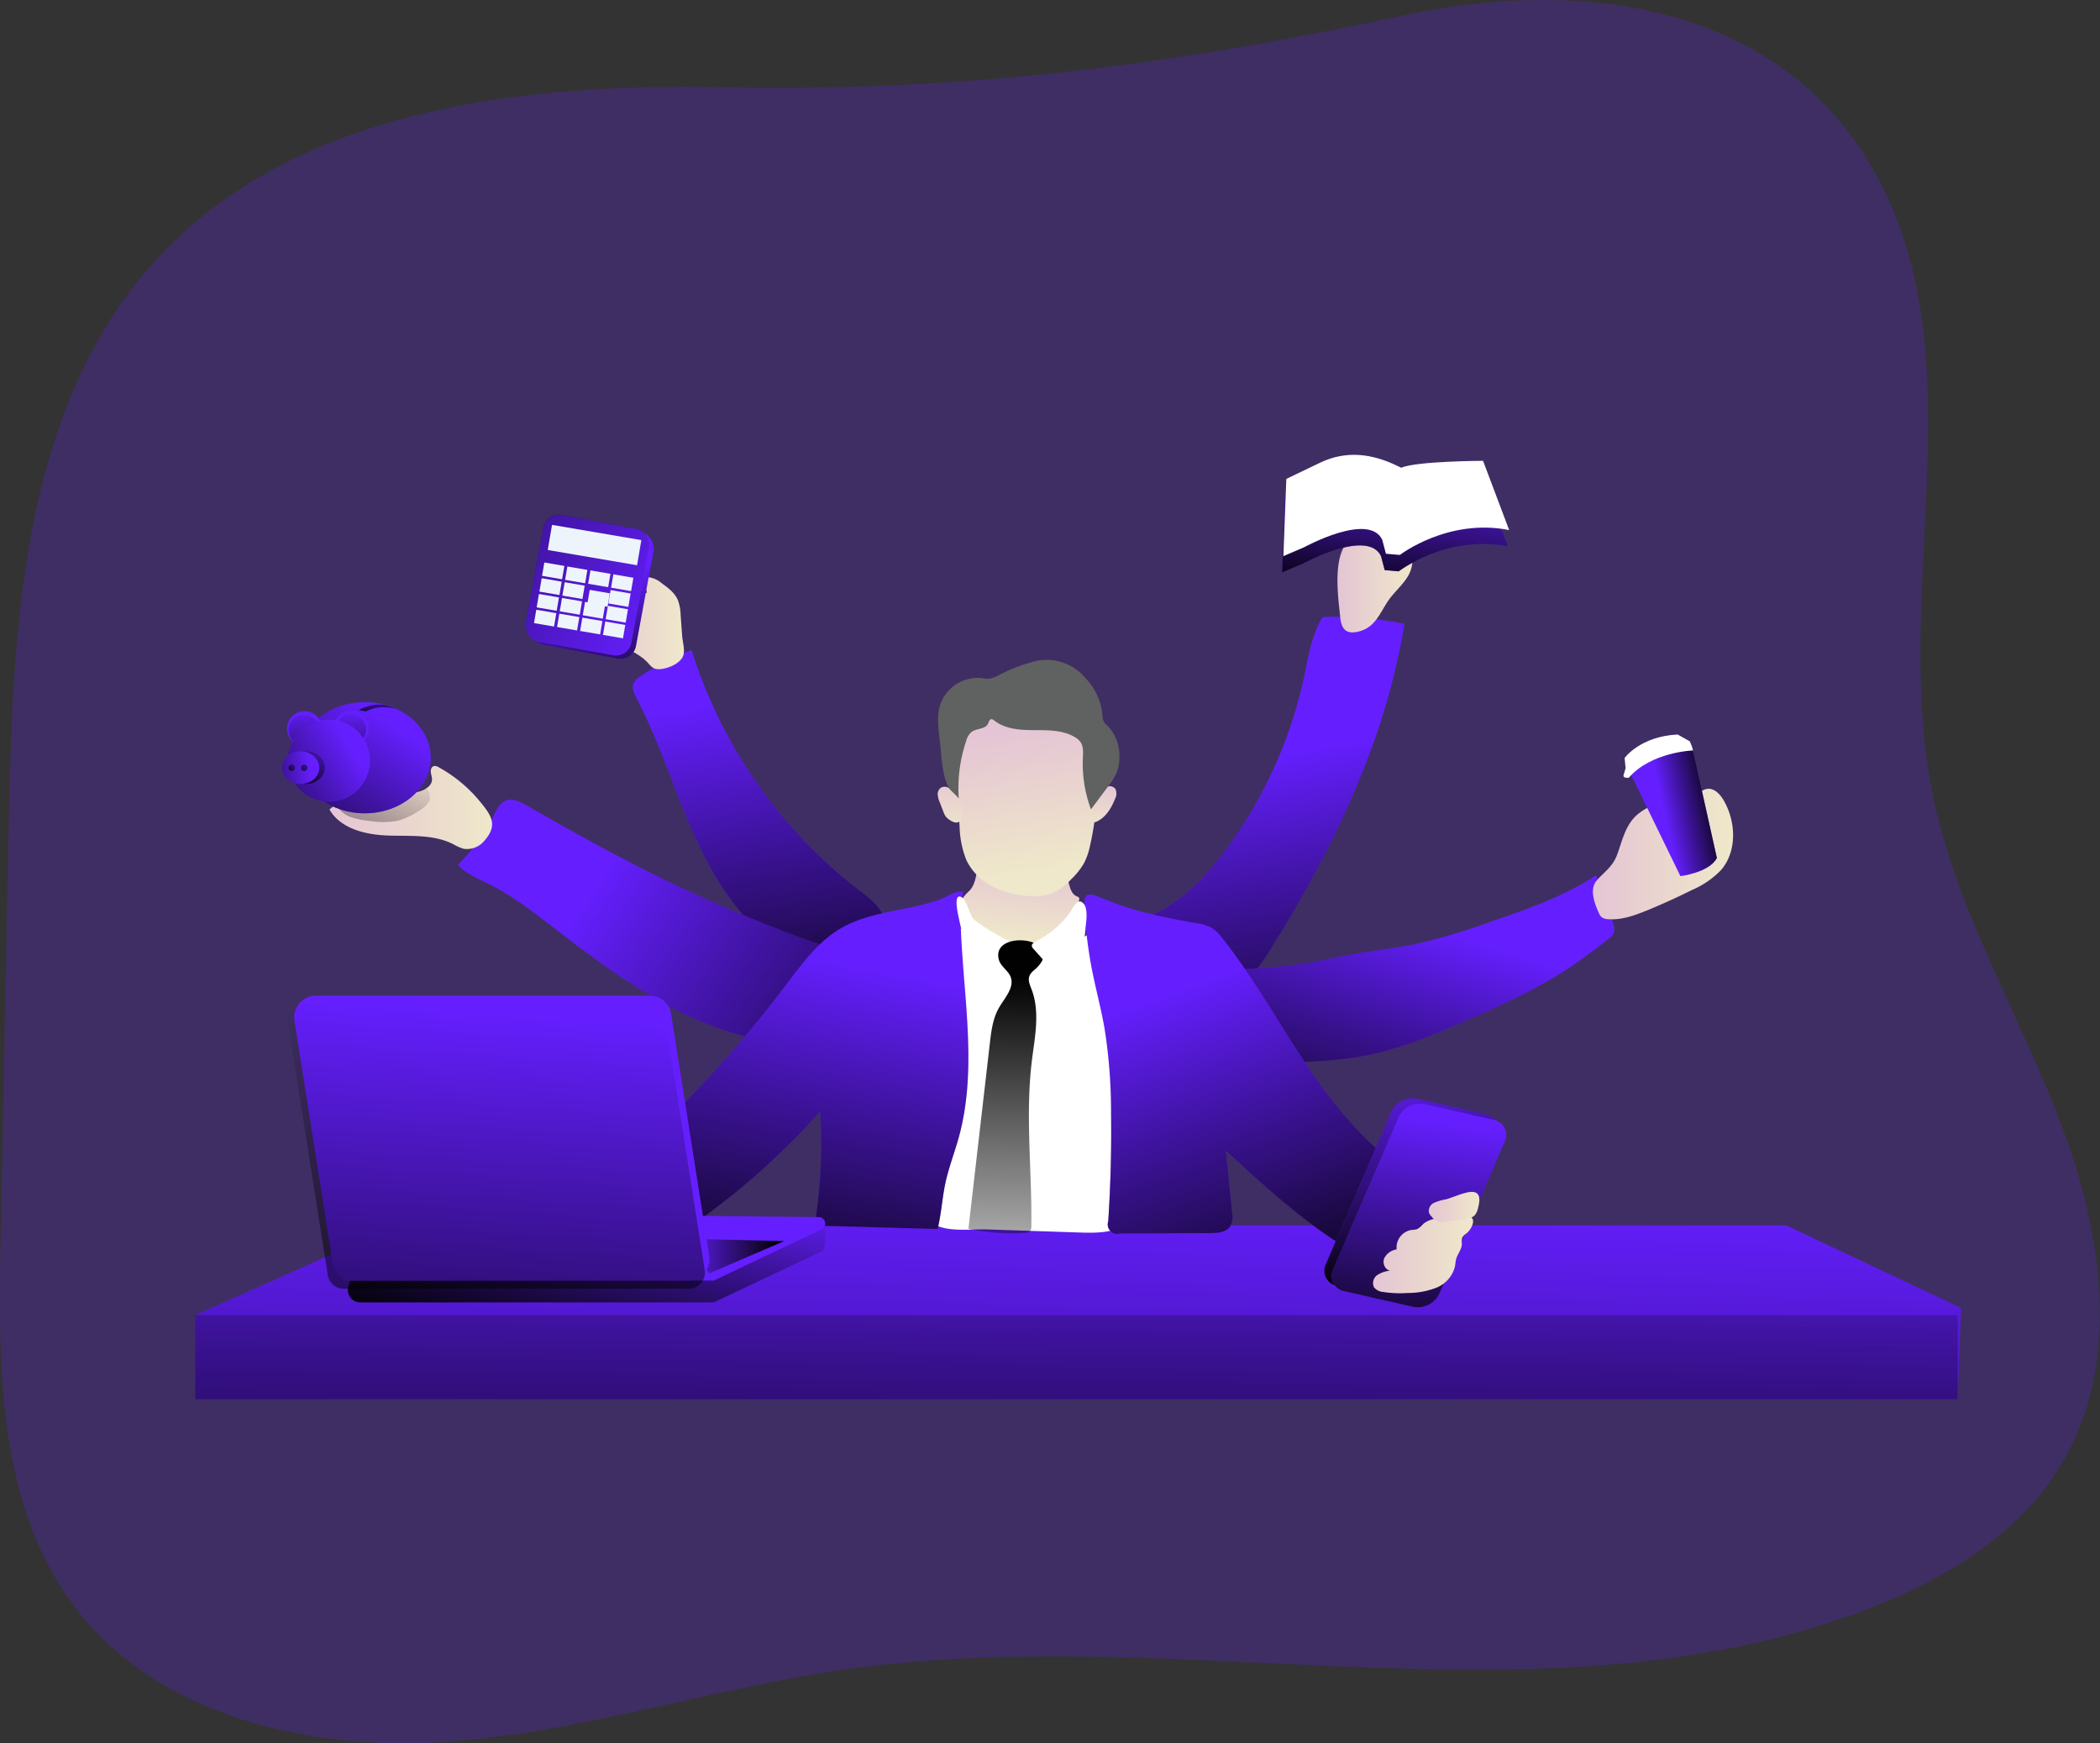 <svg data-name="Layer 1" id="Layer_1" viewBox="0 0 518.92 430.78" xmlns="http://www.w3.org/2000/svg"
     xmlns:xlink="http://www.w3.org/1999/xlink">
  <rect x="0" y="0" width="518.92" height="430.78" fill="#333333" stroke="none"/>
  <defs>
    <linearGradient gradientUnits="userSpaceOnUse" id="linear-gradient" x1="267.13" x2="263.53" y1="291.75" y2="450.19">
      <stop offset="0" stop-color="#010101" stop-opacity="0"/>
      <stop offset="0.95" stop-color="#010101"/>
    </linearGradient>
    <linearGradient id="linear-gradient-2" x1="266.32" x2="265.42" xlink:href="#linear-gradient" y1="292.84"
                    y2="406.27"/>
    <linearGradient id="linear-gradient-3" x1="323.11" x2="339.32" xlink:href="#linear-gradient" y1="210.77"
                    y2="303.8"/>
    <linearGradient id="linear-gradient-4" x1="195.36" x2="209.77" xlink:href="#linear-gradient" y1="196.65"
                    y2="293.42"/>
    <linearGradient id="linear-gradient-5" x1="159.41" x2="262.04" xlink:href="#linear-gradient" y1="240.62"
                    y2="309.49"/>
    <linearGradient id="linear-gradient-6" x1="363.27" x2="342.26" xlink:href="#linear-gradient" y1="252.54"
                    y2="322.16"/>
    <linearGradient gradientUnits="userSpaceOnUse" id="linear-gradient-7" x1="342.37" x2="360.88" y1="168.55"
                    y2="168.55">
      <stop offset="0" stop-color="#e4c5d5"/>
      <stop offset="0.42" stop-color="#e9d3cf"/>
      <stop offset="1" stop-color="#efe8ca"/>
    </linearGradient>
    <linearGradient id="linear-gradient-8" x1="265.12" x2="263.09" xlink:href="#linear-gradient-7" y1="236.67"
                    y2="256.7"/>
    <linearGradient id="linear-gradient-9" x1="263.25" x2="269.1" xlink:href="#linear-gradient-7" y1="204.46"
                    y2="239.35"/>
    <linearGradient id="linear-gradient-10" x1="285.27" x2="283.92" xlink:href="#linear-gradient-7" y1="217.66"
                    y2="229.81"/>
    <linearGradient id="linear-gradient-11" x1="245.05" x2="248.43" xlink:href="#linear-gradient-7" y1="215.08"
                    y2="230.91"/>
    <linearGradient id="linear-gradient-12" x1="219.43" x2="202.02" xlink:href="#linear-gradient" y1="261.51"
                    y2="356.93"/>
    <linearGradient id="linear-gradient-13" x1="304.51" x2="336.31" xlink:href="#linear-gradient" y1="267.69"
                    y2="357.71"/>
    <linearGradient id="linear-gradient-14" x1="259.29" x2="261.1" xlink:href="#linear-gradient" y1="362.13"
                    y2="260.7"/>
    <linearGradient id="linear-gradient-15" x1="356.19" x2="363.85" xlink:href="#linear-gradient" y1="287.72"
                    y2="343.99"/>
    <linearGradient id="linear-gradient-16" x1="365.52" x2="356.29" xlink:href="#linear-gradient" y1="300.79"
                    y2="365.83"/>
    <linearGradient id="linear-gradient-17" x1="351.12" x2="375.89" xlink:href="#linear-gradient-7" y1="334.22"
                    y2="334.22"/>
    <linearGradient id="linear-gradient-18" x1="364.92" x2="377.45" xlink:href="#linear-gradient-7" y1="322.5"
                    y2="322.5"/>
    <linearGradient id="linear-gradient-19" x1="93.29" x2="133.48" xlink:href="#linear-gradient-7" y1="223.81"
                    y2="223.81"/>
    <linearGradient id="linear-gradient-20" x1="109.76" x2="92.43" xlink:href="#linear-gradient" y1="213.08"
                    y2="265.07"/>
    <linearGradient id="linear-gradient-21" x1="405.5" x2="440.14" xlink:href="#linear-gradient-7" y1="235.34"
                    y2="235.34"/>
    <linearGradient id="linear-gradient-22" x1="423.19" x2="437.37" xlink:href="#linear-gradient" y1="225.94"
                    y2="222.79"/>
    <linearGradient id="linear-gradient-23" x1="96.4" x2="65.49" xlink:href="#linear-gradient" y1="178.29" y2="222.41"/>
    <linearGradient id="linear-gradient-24" x1="75.22" x2="74.62" xlink:href="#linear-gradient" y1="174.65"
                    y2="199.18"/>
    <linearGradient id="linear-gradient-25" x1="86.84" x2="86.24" xlink:href="#linear-gradient" y1="174.93"
                    y2="199.46"/>
    <linearGradient id="linear-gradient-26" x1="86.75" x2="53.74" xlink:href="#linear-gradient" y1="184.45" y2="205.6"/>
    <linearGradient id="linear-gradient-27" x1="78.99" x2="71.45" xlink:href="#linear-gradient" y1="182.97"
                    y2="198.05"/>
    <linearGradient id="linear-gradient-28" x1="76.74" x2="57.99" xlink:href="#linear-gradient" y1="189.32"
                    y2="192.17"/>
    <linearGradient id="linear-gradient-29" x1="156.94" x2="180.88" xlink:href="#linear-gradient-7" y1="178.26"
                    y2="178.26"/>
    <linearGradient gradientTransform="translate(-28.22 31.59) rotate(-10.48)" id="linear-gradient-30" x1="157.49"
                    x2="165.48" xlink:href="#linear-gradient" y1="166.58" y2="204.95"/>
    <linearGradient gradientTransform="translate(-28.08 31.36) rotate(-10.48)" id="linear-gradient-31" x1="175"
                    x2="77.18" xlink:href="#linear-gradient" y1="180.33" y2="117.61"/>
    <linearGradient id="linear-gradient-32" x1="359.09" x2="354.14" xlink:href="#linear-gradient" y1="136.39"
                    y2="175.1"/>
    <linearGradient id="linear-gradient-33" x1="74.13" x2="69.97" xlink:href="#linear-gradient" y1="185.12" y2="194.4"/>
    <linearGradient id="linear-gradient-34" x1="77.23" x2="73.06" xlink:href="#linear-gradient" y1="185.12" y2="194.4"/>
    <linearGradient id="linear-gradient-35" x1="105.08" x2="105.36" xlink:href="#linear-gradient" y1="195.88"
                    y2="201.65"/>
    <linearGradient id="linear-gradient-36" x1="163.03" x2="149.99" xlink:href="#linear-gradient" y1="312.09"
                    y2="364.23"/>
    <linearGradient id="linear-gradient-37" x1="168.26" x2="193.77" xlink:href="#linear-gradient" y1="310.36"
                    y2="310.36"/>
    <linearGradient id="linear-gradient-38" x1="136.79" x2="127.24" xlink:href="#linear-gradient" y1="273.98"
                    y2="415.98"/>
  </defs>
  <title>Manager</title>
  <polygon fill="#651fff"
           points="98.04 302.78 441.34 302.78 484.55 323.19 483.74 345.75 48.23 345.75 48.23 324.99 98.04 302.78"/>
  <polygon fill="url(#linear-gradient)"
           points="98.04 302.78 441.34 302.78 484.55 323.19 483.74 345.75 48.23 345.75 48.23 324.99 98.04 302.78"/>
  <rect fill="url(#linear-gradient-2)" height="20.77" width="435.51" x="48.23" y="324.99"/>
  <path
    d="M190.12,45.84c-50.19-1-105.71,5.56-139.61,42.58-32.77,35.77-35.48,89-36.42,137.45Q13.07,279,12,332.05c-.6,30.83-.42,64.21,18.05,88.9,20.19,27,57.26,35.9,90.9,33.8s66.07-13.13,99.44-17.91c84.49-12.1,174.56,15.75,254.05-15.35,18.5-7.24,36.48-18.21,46.74-35.23,15.1-25,10.27-57.36-.16-84.67s-26-52.94-31.68-81.62c-9.69-48.64,9.67-102.16-11.15-147.17-21.68-46.87-73.29-54.5-118.4-44.91C301.05,40.4,250.87,47,190.12,45.84Z"
    fill="#651fff" opacity="0.24" style="isolation:isolate" transform="translate(-11.88 -24.27)"/>
  <path
    d="M314,235.32a111.54,111.54,0,0,0,20.18-44.07c1.06-5,1.83-10.19,4.53-14.51a83.52,83.52,0,0,1,20.2,1.69c-4.69,29.18-17.95,56.33-33.67,81.36-2.49,4-5.74,8.3-10.41,8.55a14.89,14.89,0,0,1-5.33-1c-4.51-1.46-9.06-2.94-13.07-5.45-2-1.24-7.55-4.91-6.94-7.75.55-2.6,6.23-3.39,8.25-4.34C304.3,246.63,309.58,241.07,314,235.32Z"
    fill="#651fff" transform="translate(-11.88 -24.27)"/>
  <path
    d="M314,235.32a111.54,111.54,0,0,0,20.18-44.07c1.06-5,1.83-10.19,4.53-14.51a83.52,83.52,0,0,1,20.2,1.69c-4.69,29.18-17.95,56.33-33.67,81.36-2.49,4-5.74,8.3-10.41,8.55a14.89,14.89,0,0,1-5.33-1c-4.51-1.46-9.06-2.94-13.07-5.45-2-1.24-7.55-4.91-6.94-7.75.55-2.6,6.23-3.39,8.25-4.34C304.3,246.63,309.58,241.07,314,235.32Z"
    fill="url(#linear-gradient-3)" transform="translate(-11.88 -24.27)"/>
  <path
    d="M186.46,236.86c-6.76-12.92-10.57-27.21-17.31-40.14-.57-1.09-1.18-2.35-.75-3.51a4.2,4.2,0,0,1,1.74-1.83,56,56,0,0,1,12.63-6.47,120.49,120.49,0,0,0,42.26,60c2.7,2,5.83,4.74,5.19,8.06a8,8,0,0,1-2.05,3.56c-2.56,2.92-7,7.91-11.17,7.88-4,0-9.15-3.46-12.3-5.65C196.83,253.24,190.86,245.28,186.46,236.86Z"
    fill="#651fff" transform="translate(-11.88 -24.27)"/>
  <path
    d="M186.46,236.86c-6.76-12.92-10.57-27.21-17.31-40.14-.57-1.09-1.18-2.35-.75-3.51a4.2,4.2,0,0,1,1.74-1.83,56,56,0,0,1,12.63-6.47,120.49,120.49,0,0,0,42.26,60c2.7,2,5.83,4.74,5.19,8.06a8,8,0,0,1-2.05,3.56c-2.56,2.92-7,7.91-11.17,7.88-4,0-9.15-3.46-12.3-5.65C196.83,253.24,190.86,245.28,186.46,236.86Z"
    fill="url(#linear-gradient-4)" transform="translate(-11.88 -24.27)"/>
  <path
    d="M191.1,248.5c-16.91-7.2-33.11-16-49-25.16-1.66-1-3.64-1.94-5.39-1.16-1.38.61-2.08,2.11-2.75,3.46A45.84,45.84,0,0,1,125,238c2.19,2.29,5.24,3.48,8.06,4.9,5.4,2.72,10.23,6.44,15,10.12,16.14,12.42,33.22,25.16,53.32,28.41a17.19,17.19,0,0,0,7.85-.1c3.13-.95,5.59-3.34,7.84-5.71a35.27,35.27,0,0,0,5-6.23c3.9-6.61-2.24-10-7.53-11.75C206.67,255,198.81,251.79,191.1,248.5Z"
    fill="#651fff" transform="translate(-11.88 -24.27)"/>
  <path
    d="M191.1,248.5c-16.91-7.2-33.11-16-49-25.16-1.66-1-3.64-1.94-5.39-1.16-1.38.61-2.08,2.11-2.75,3.46A45.84,45.84,0,0,1,125,238c2.19,2.29,5.24,3.48,8.06,4.9,5.4,2.72,10.23,6.44,15,10.12,16.14,12.42,33.22,25.16,53.32,28.41a17.19,17.19,0,0,0,7.85-.1c3.13-.95,5.59-3.34,7.84-5.71a35.27,35.27,0,0,0,5-6.23c3.9-6.61-2.24-10-7.53-11.75C206.67,255,198.81,251.79,191.1,248.5Z"
    fill="url(#linear-gradient-5)" transform="translate(-11.88 -24.27)"/>
  <path
    d="M333.27,262.51c4.74-.71,9.41-1.84,14.14-2.65s9.43-1.33,14.1-2.28a150.27,150.27,0,0,0,18.29-5.4c9.15-3.13,18.4-6.31,26.48-11.62,1.56,3.9,3,7.87,4.19,11.88a3.61,3.61,0,0,1,.13,2.52,3.56,3.56,0,0,1-1.15,1.23c-2.86,2.22-5.73,4.44-8.72,6.47-9,6.17-19.11,10.62-29.17,14.92a121.86,121.86,0,0,1-18.65,6.76c-9.54,2.35-19.48,2.46-29.3,2.56a10.34,10.34,0,0,1-4-.5,9.2,9.2,0,0,1-3.23-2.6,23.86,23.86,0,0,1-5.46-9.53,14.39,14.39,0,0,1-.14-6.9c.79-3.24,1.56-3.52,4.67-3.59A140.45,140.45,0,0,0,333.27,262.51Z"
    fill="#651fff" transform="translate(-11.88 -24.27)"/>
  <path
    d="M333.27,262.51c4.74-.71,9.41-1.84,14.14-2.65s9.43-1.33,14.1-2.28a150.27,150.27,0,0,0,18.29-5.4c9.15-3.13,18.4-6.31,26.48-11.62,1.56,3.9,3,7.87,4.19,11.88a3.61,3.61,0,0,1,.13,2.52,3.56,3.56,0,0,1-1.15,1.23c-2.86,2.22-5.73,4.44-8.72,6.47-9,6.17-19.11,10.62-29.17,14.92a121.86,121.86,0,0,1-18.65,6.76c-9.54,2.35-19.48,2.46-29.3,2.56a10.34,10.34,0,0,1-4-.5,9.2,9.2,0,0,1-3.23-2.6,23.86,23.86,0,0,1-5.46-9.53,14.39,14.39,0,0,1-.14-6.9c.79-3.24,1.56-3.52,4.67-3.59A140.45,140.45,0,0,0,333.27,262.51Z"
    fill="url(#linear-gradient-6)" transform="translate(-11.88 -24.27)"/>
  <path
    d="M346.38,157.1a8.14,8.14,0,0,1,4.77-.36,32.37,32.37,0,0,1,6.13,1.54,6.66,6.66,0,0,1,2.18,1.13c2,1.71,1.68,5,.32,7.26s-3.49,4-4.95,6.16c-2.06,3.12-3.21,6.53-7.27,7.51-3.07.74-4.21-.64-4.5-3.53C342.55,171.79,340.73,159.85,346.38,157.1Z"
    fill="url(#linear-gradient-7)" transform="translate(-11.88 -24.27)"/>
  <path
    d="M278.42,328.82c3.86.13,7.95.21,11.3-1.72a6.53,6.53,0,0,0,2.66-2.6,9.26,9.26,0,0,0,.7-3.92l.37-10.46c.2-5.64.4-11.33-.64-16.88-.94-5-2.87-9.81-4.44-14.69A207.93,207.93,0,0,1,282.62,254c-3.66,2.32-7.42,4.69-11.67,5.52C263,261,255.2,257,248.14,253.06l.44,17.23c.14,5.62.28,11.28-.75,16.81-1.78,9.49-14.47,29.75-6.36,38.66,3,3.31,10.15,2.17,14.09,2.3Z"
    fill="#fff" transform="translate(-11.88 -24.27)"/>
  <path
    d="M251.46,244.35a11.94,11.94,0,0,0-1.46,1.56c-.81,1.31-.3,3.06.55,4.36a21,21,0,0,0,9.54,6.64,18.87,18.87,0,0,0,4.57.47c2.57.05,5.3,0,7.49-1.33a12.34,12.34,0,0,0,3.51-3.78,21.41,21.41,0,0,0,2.88-5.63.76.76,0,0,0,0-.47c-.09-.24-.37-.32-.6-.42-1.18-.49-1.62-1.9-1.93-3.14L274.89,238a1.4,1.4,0,0,0-.25-.57,1.28,1.28,0,0,0-.87-.32,92.77,92.77,0,0,0-12-.44c-2.07.06-4.13.2-6.19.39-1.76.15-2,.52-2.27,2.28S252.71,243,251.46,244.35Z"
    fill="url(#linear-gradient-8)" transform="translate(-11.88 -24.27)"/>
  <path
    d="M249,228.46a24,24,0,0,0,1.7,8.41,14.47,14.47,0,0,0,6.33,6.41,22.23,22.23,0,0,0,8.79,2.38,13,13,0,0,0,7-1.06,15.61,15.61,0,0,0,3.64-2.95,18.54,18.54,0,0,0,3.24-4,17.3,17.3,0,0,0,1.59-4.67,72.41,72.41,0,0,0,1.36-23.21,12.63,12.63,0,0,0-1.12-4.55,13.52,13.52,0,0,0-4.26-4.29c-3.09-2.28-6.38-4.6-10.18-5.16a18.16,18.16,0,0,0-9.54,1.63,18.47,18.47,0,0,0-6.22,3.93c-3.19,3.24-3.27,7.38-3.15,11.64C248.29,218.17,248.6,223.32,249,228.46Z"
    fill="url(#linear-gradient-9)" transform="translate(-11.88 -24.27)"/>
  <path
    d="M285.66,218.6a1.77,1.77,0,0,1,1.84.62,2.69,2.69,0,0,1-.08,2.42c-.93,2.4-2.41,4.81-4.81,5.75a.52.52,0,0,1-.3.05.56.56,0,0,1-.21-.17c-1.11-1.38,0-3.57.39-5S284,219,285.66,218.6Z"
    fill="url(#linear-gradient-10)" transform="translate(-11.88 -24.27)"/>
  <path
    d="M247.34,219.7a4.1,4.1,0,0,0-1.4-.9,1.86,1.86,0,0,0-1.61.15,2,2,0,0,0-.74,1.67,5.89,5.89,0,0,0,.48,1.84l.93,2.41a4.49,4.49,0,0,0,.55,1.12,3.87,3.87,0,0,0,.92.84,3.59,3.59,0,0,0,1.36.66,1.43,1.43,0,0,0,1.38-.44,1.9,1.9,0,0,0,.33-.93A6.77,6.77,0,0,0,247.34,219.7Z"
    fill="url(#linear-gradient-11)" transform="translate(-11.88 -24.27)"/>
  <path
    d="M248.8,221.69a36.7,36.7,0,0,1,1.84-14.37,4.34,4.34,0,0,1,1.25-2.13c1.25-1,3.43-.66,4.13-2.08.22-.44.35-1.09.84-1.13a1.07,1.07,0,0,1,.7.33c2.69,2.13,6.37,2.37,9.8,2.38s7.05-.05,10,1.66a4.46,4.46,0,0,1,1.54,1.32c.74,1.12.62,2.58.56,3.92a32.44,32.44,0,0,0,2,12.68l4.19-5.61a15.81,15.81,0,0,0,2.18-3.51,10.52,10.52,0,0,0,.66-3.78,10.69,10.69,0,0,0-2.91-7.73,4.64,4.64,0,0,1-1-1.16,4.16,4.16,0,0,1-.29-1.68,15.08,15.08,0,0,0-4.27-9.05,12.44,12.44,0,0,0-13.36-3.82,42.93,42.93,0,0,0-8.34,3.36,6.61,6.61,0,0,1-1.85.66,8.92,8.92,0,0,1-2.18-.14,9.81,9.81,0,0,0-9.94,6.2c-1.33,3.66-.32,7.69,0,11.57a43.86,43.86,0,0,0,.88,6.45,11.19,11.19,0,0,0,1.31,3.2C246.9,219.73,248.77,221.3,248.8,221.69Z"
    fill="#606161" transform="translate(-11.88 -24.27)"/>
  <path
    d="M219.69,253.64c-5.78,3.36-9.8,9-13.84,14.33a298.4,298.4,0,0,1-29,33c-1.42,1.4-3,3-3.08,5a7.4,7.4,0,0,0,.59,2.92,45.43,45.43,0,0,0,9.17,15.25,2.52,2.52,0,0,0,1.31.91,2.54,2.54,0,0,0,1.79-.69,181.72,181.72,0,0,0,27.93-25.45,124.35,124.35,0,0,1-1.13,26.36,1.9,1.9,0,0,0,.18,1.45,1.85,1.85,0,0,0,1.42.45l28.53.79c.92-3.7,1.12-7.53,1.91-11.26.83-3.91,2.3-7.65,3.36-11.5,4.84-17.68.73-36.39.38-54.72a26.45,26.45,0,0,1,.66-5.83c-1.66-.51-4.37,1.46-6,2a63.68,63.68,0,0,1-8.18,2.09C230.23,249.88,224.58,250.8,219.69,253.64Z"
    fill="#651fff" transform="translate(-11.88 -24.27)"/>
  <path
    d="M219.69,253.64c-5.78,3.36-9.8,9-13.84,14.33a298.4,298.4,0,0,1-29,33c-1.42,1.4-3,3-3.08,5a7.4,7.4,0,0,0,.59,2.92,45.43,45.43,0,0,0,9.17,15.25,2.52,2.52,0,0,0,1.31.91,2.54,2.54,0,0,0,1.79-.69,181.72,181.72,0,0,0,27.93-25.45,124.35,124.35,0,0,1-1.13,26.36,1.9,1.9,0,0,0,.18,1.45,1.85,1.85,0,0,0,1.42.45l28.53.79c.92-3.7,1.12-7.53,1.91-11.26.83-3.91,2.3-7.65,3.36-11.5,4.84-17.68.73-36.39.38-54.72a26.45,26.45,0,0,1,.66-5.83c-1.66-.51-4.37,1.46-6,2a63.68,63.68,0,0,1-8.18,2.09C230.23,249.88,224.58,250.8,219.69,253.64Z"
    fill="url(#linear-gradient-12)" transform="translate(-11.88 -24.27)"/>
  <path
    d="M307.42,252.38a11.45,11.45,0,0,1,3.74,1.09,10.77,10.77,0,0,1,2.94,2.85c7.64,9.69,13.64,20.54,20.48,30.81s14.74,20.14,25.12,26.8c.75.49,1.6,1.09,1.63,2a2.76,2.76,0,0,1-.82,1.72L348,332.85a1.56,1.56,0,0,1-2.51.34c-11.28-6.72-21-15.69-30.7-24.59l1.54,15.16a5.45,5.45,0,0,1-.43,3.51c-1,1.52-3.07,1.69-4.87,1.7l-22.37.1a2.35,2.35,0,0,1-2.93-3q.87-13.24.7-26.53a131.42,131.42,0,0,0-1.6-21.07c-.95-5.41-2.43-10.71-3.41-16.11a119.7,119.7,0,0,1-1.54-12.67c-.41-5.47.77-4.92,5.25-3.1C292.29,249.51,299.87,251.07,307.42,252.38Z"
    fill="#651fff" transform="translate(-11.88 -24.27)"/>
  <path
    d="M307.42,252.38a11.45,11.45,0,0,1,3.74,1.09,10.77,10.77,0,0,1,2.94,2.85c7.64,9.69,13.64,20.54,20.48,30.81s14.74,20.14,25.12,26.8c.75.49,1.6,1.09,1.63,2a2.76,2.76,0,0,1-.82,1.72L348,332.85a1.56,1.56,0,0,1-2.51.34c-11.28-6.72-21-15.69-30.7-24.59l1.54,15.16a5.45,5.45,0,0,1-.43,3.51c-1,1.52-3.07,1.69-4.87,1.7l-22.37.1a2.35,2.35,0,0,1-2.93-3q.87-13.24.7-26.53a131.42,131.42,0,0,0-1.6-21.07c-.95-5.41-2.43-10.71-3.41-16.11a119.7,119.7,0,0,1-1.54-12.67c-.41-5.47.77-4.92,5.25-3.1C292.29,249.51,299.87,251.07,307.42,252.38Z"
    fill="url(#linear-gradient-13)" transform="translate(-11.88 -24.27)"/>
  <path
    d="M260.31,259.35a23.18,23.18,0,0,0-5.24,9.46,68.52,68.52,0,0,1-6.38-18.27c-.21-1-1.26-5.82.92-4.5,1,.61,1.89,4.05,2.64,5.12.63.9,6.26,4.46,8.92,5.59C261.72,257,260.71,258.91,260.31,259.35Z"
    fill="#fff" transform="translate(-11.88 -24.27)"/>
  <path
    d="M267.4,257.27c-3.66-1.52-10-.45-8.68,4.21.46,1.62,2.22,2.55,2.86,4.11,1.08,2.62-1.39,5.2-2.82,7.65-1.55,2.66-1.94,5.82-2.29,8.88l-5.29,45.8a53.23,53.23,0,0,0,14,1,1.76,1.76,0,0,0,1.15-.34,1.83,1.83,0,0,0,.4-1.36c.18-13.62-1.53-27.3.13-40.82.73-5.91,2.06-12.09-.07-17.64-.4-1.06-.94-2.21-.55-3.27s1.34-1.51,2-2.26C271,260.35,269.78,258.26,267.4,257.27Z"
    fill="url(#linear-gradient-14)" transform="translate(-11.88 -24.27)"/>
  <path
    d="M267.85,256.9c-.49.24-1.07.61-1,1.15a1.29,1.29,0,0,0,.36.64q3.15,3.57,6.41,7a1.25,1.25,0,0,0,.76.48,1.21,1.21,0,0,0,.74-.28,11,11,0,0,0,3.83-5.66,33.34,33.34,0,0,0,1.19-6.83c.15-1.54.67-4.65-.57-5.91-1.52-1.55-2.49,1.14-3.28,2.22A23.54,23.54,0,0,1,267.85,256.9Z"
    fill="#fff" transform="translate(-11.88 -24.27)"/>
  <path
    d="M359.33,345.84,342.2,342a3.8,3.8,0,0,1-2.66-5.44l16.07-37.43a5.9,5.9,0,0,1,6.44-3.37l17.13,3.87a3.79,3.79,0,0,1,2.66,5.44l-16.07,37.43A5.9,5.9,0,0,1,359.33,345.84Z"
    fill="#651fff" transform="translate(-11.88 -24.27)"/>
  <path
    d="M359.33,345.84,342.2,342a3.8,3.8,0,0,1-2.66-5.44l16.07-37.43a5.9,5.9,0,0,1,6.44-3.37l17.13,3.87a3.79,3.79,0,0,1,2.66,5.44l-16.07,37.43A5.9,5.9,0,0,1,359.33,345.84Z"
    fill="url(#linear-gradient-15)" transform="translate(-11.88 -24.27)"/>
  <path
    d="M361.13,347.19,344,343.32a3.8,3.8,0,0,1-2.66-5.44l16.07-37.43a5.9,5.9,0,0,1,6.44-3.37L381,301a3.79,3.79,0,0,1,2.66,5.44l-16.07,37.43A5.9,5.9,0,0,1,361.13,347.19Z"
    fill="#651fff" transform="translate(-11.88 -24.27)"/>
  <path
    d="M361.13,347.19,344,343.32a3.8,3.8,0,0,1-2.66-5.44l16.07-37.43a5.9,5.9,0,0,1,6.44-3.37L381,301a3.79,3.79,0,0,1,2.66,5.44l-16.07,37.43A5.9,5.9,0,0,1,361.13,347.19Z"
    fill="url(#linear-gradient-16)" transform="translate(-11.88 -24.27)"/>
  <path
    d="M374.3,329a3.27,3.27,0,0,0-1.09,1.1,4.91,4.91,0,0,0-.1,1.63c-.06,1.27-1,2.32-1.37,3.54-.2.67-.22,1.37-.36,2.06a7.65,7.65,0,0,1-4.62,5.16,19.36,19.36,0,0,1-7.05,1.28,27.28,27.28,0,0,1-6.06-.25,3.2,3.2,0,0,1-2.26-1.17,2.43,2.43,0,0,1,.81-3,7.07,7.07,0,0,1,3.23-1.1c-1.31-.15-2-1.85-1.5-3.06A4.12,4.12,0,0,1,357,333a4.39,4.39,0,0,1,3.7-4.81,5.14,5.14,0,0,0,1.42-.22,5.94,5.94,0,0,0,1.49-1.3,6.53,6.53,0,0,1,3.47-1.32c2.27-.35,5.41-1.05,7.69-.55C376.92,325.24,375.52,328,374.3,329Z"
    fill="url(#linear-gradient-17)" transform="translate(-11.88 -24.27)"/>
  <path
    d="M369.11,320.65a11.85,11.85,0,0,0-2.9.86A2.2,2.2,0,0,0,365,324a2.94,2.94,0,0,0,.68.93,3.07,3.07,0,0,0,3.18,1.21c1.62-.14,3.24-.32,4.85-.54a4.19,4.19,0,0,0,2.56-1,4.36,4.36,0,0,0,.88-2C378.87,316,372.34,319.81,369.11,320.65Z"
    fill="url(#linear-gradient-18)" transform="translate(-11.88 -24.27)"/>
  <path
    d="M120.24,213.84a1.63,1.63,0,0,0-1.1-.28c-.6.13-.87.87-.81,1.48s.31,1.21.3,1.83c0,1.64-1.81,2.64-3.39,3.06-3.67,1-7.52.78-11.3,1s-7.75.92-10.65,3.36c2.73,4.77,8.89,6.24,14.38,6.44s11.28-.35,16.19,2.13a12,12,0,0,0,2.59,1.15,5.58,5.58,0,0,0,5.21-2.09c3.35-3.87,1.57-6.26-1.29-9.72A34.84,34.84,0,0,0,120.24,213.84Z"
    fill="url(#linear-gradient-19)" transform="translate(-11.88 -24.27)"/>
  <path
    d="M118.09,221.22c.12,1.34-1.12,2.36-2.24,3.1a18.29,18.29,0,0,1-5.88,2.8,20.25,20.25,0,0,1-6.77,0,20,20,0,0,1-4.54-.91,6.58,6.58,0,0,1-3.55-2.85c.37.69,11.76-1.6,13-1.84a48.22,48.22,0,0,0,6.39-1.62C116.65,219.13,117.84,218.37,118.09,221.22Z"
    fill="url(#linear-gradient-20)" transform="translate(-11.88 -24.27)"/>
  <path
    d="M411.49,235.44c1.15-3.11,1.87-6.52,4.09-9,1.8-2,4.36-3.09,6.83-4.13a4.48,4.48,0,0,1,.3,6,11.73,11.73,0,0,0,7.11-5.06c1-1.65,2-3.8,3.93-4.05,1.78-.22,3.24,1.39,4.12,2.95,3,5.27,3.26,12.45-.67,17.07a22,22,0,0,1-7.29,5q-5.4,2.7-11,5c-3.07,1.25-6.31,2.43-9.62,2.19a2.76,2.76,0,0,1-1.66-.53,3,3,0,0,1-.7-1.07c-1.07-2.4-2.29-5.72-.6-7.82C408.27,239.66,410.3,238.63,411.49,235.44Z"
    fill="url(#linear-gradient-21)" transform="translate(-11.88 -24.27)"/>
  <path d="M414.74,215.34l12.38,25.43s7.2-.9,9-4.5L430,208.81S416.31,210.61,414.74,215.34Z" fill="#651fff"
        transform="translate(-11.88 -24.27)"/>
  <path d="M414.74,215.34l12.38,25.43s7.2-.9,9-4.5L430,208.81S416.31,210.61,414.74,215.34Z"
        fill="url(#linear-gradient-22)" transform="translate(-11.88 -24.27)"/>
  <path
    d="M413.33,211.57s3.83-5.35,13.11-5.8l3,1.69.56,1.35.23.9s-10.36.34-15.87,6.75c0,0-1.52.17-1.29-.67s.5-1.69.5-1.69Z"
    fill="#fff" transform="translate(-11.88 -24.27)"/>
  <ellipse cx="90.13" cy="187.25" fill="#651fff" rx="16.32" ry="13.73"/>
  <ellipse cx="90.13" cy="187.25" fill="url(#linear-gradient-23)" rx="16.32" ry="13.73"/>
  <circle cx="75.24" cy="180.04" fill="#651fff" r="4.31"/>
  <circle cx="86.79" cy="179.89" fill="#651fff" r="4.31"/>
  <circle cx="75.07" cy="180.43" fill="url(#linear-gradient-24)" r="3.76"/>
  <circle cx="86.71" cy="180.19" fill="url(#linear-gradient-25)" r="3.76"/>
  <circle cx="81.27" cy="187.96" fill="#651fff" r="10.16"/>
  <circle cx="81.27" cy="187.96" fill="url(#linear-gradient-26)" r="10.16"/>
  <ellipse cx="75.63" cy="189.69" fill="url(#linear-gradient-27)" rx="4.63" ry="4.04"/>
  <ellipse cx="74.28" cy="189.69" fill="#651fff" rx="4.63" ry="4.04"/>
  <ellipse cx="74.28" cy="189.69" fill="url(#linear-gradient-28)" rx="4.63" ry="4.04"/>
  <path
    d="M180.06,176.15a11.08,11.08,0,0,0-.69-3.63c-.77-1.76-2.39-3-3.94-4.1a6.27,6.27,0,0,0-3.41-1.53,1.38,1.38,0,0,0-.89.26c-.5.41-.38,1.21-.1,1.79a4,4,0,0,1,.69,1.79,10.5,10.5,0,0,1-8.08-.55c-1.35-.69-2.74-1.7-4.22-1.4a3.31,3.31,0,0,0-2.36,2.54,6.63,6.63,0,0,0,.34,3.6,14.57,14.57,0,0,0,5.22,7.18c3,2.22,6.94,3.27,9.46,6.06a4.89,4.89,0,0,0,1.34,1.23,3.14,3.14,0,0,0,1.61.22c2-.16,5.15-1.42,5.74-3.53.36-1.25-.24-3.41-.33-4.72Z"
    fill="url(#linear-gradient-29)" transform="translate(-11.88 -24.27)"/>
  <rect fill="#651fff" height="31.73" rx="3.9" transform="translate(21.62 -50.19) rotate(10.48)" width="26.56"
        x="144.87" y="153.84"/>
  <rect fill="url(#linear-gradient-30)" height="31.73" rx="3.9" transform="translate(21.62 -50.19) rotate(10.48)"
        width="26.56" x="144.87" y="153.84"/>
  <rect fill="#651fff" height="31.73" rx="3.9" transform="translate(21.44 -50.01) rotate(10.48)" width="26.56"
        x="143.76" y="153"/>
  <rect fill="url(#linear-gradient-31)" height="31.73" rx="3.9" transform="translate(21.43 -50) rotate(10.48)"
        width="26.56" x="143.72" y="152.92"/>
  <rect fill="#edf4fb" height="6.3" transform="translate(17.12 -48.71) rotate(9.68)" width="22.39" x="147.59"
        y="155.81"/>
  <rect fill="#edf4fb" height="3.35" transform="translate(18.16 -46.98) rotate(9.72)" width="5.02" x="146.08"
        y="163.66"/>
  <rect fill="#edf4fb" height="3.35" transform="translate(18.4 -47.92) rotate(9.72)" width="5.02" x="151.78"
        y="164.64"/>
  <rect fill="#edf4fb" height="3.35" transform="translate(18.65 -48.87) rotate(9.72)" width="5.02" x="157.47"
        y="165.61"/>
  <rect fill="#edf4fb" height="3.35" transform="translate(18.9 -49.81) rotate(9.72)" width="5.02" x="163.13"
        y="166.58"/>
  <rect fill="#edf4fb" height="3.35" transform="translate(18.81 -46.81) rotate(9.72)" width="5.02" x="145.42"
        y="167.55"/>
  <rect fill="#edf4fb" height="3.35" transform="translate(19.05 -47.75) rotate(9.72)" width="5.02" x="151.11"
        y="168.53"/>
  <rect fill="#edf4fb" height="3.35" transform="matrix(0.99, 0.17, -0.17, 0.99, 19.3, -48.7)" width="5.02" x="156.81"
        y="169.5"/>
  <rect fill="#edf4fb" height="3.35" transform="translate(19.54 -49.64) rotate(9.72)" width="5.02" x="162.46"
        y="170.47"/>
  <rect fill="#edf4fb" height="3.35" transform="translate(19.45 -46.64) rotate(9.72)" width="5.02" x="144.75"
        y="171.44"/>
  <rect fill="#edf4fb" height="3.35" transform="translate(19.7 -47.59) rotate(9.72)" width="5.02" x="150.45"
        y="172.42"/>
  <rect fill="#edf4fb" height="3.35" transform="translate(19.94 -48.53) rotate(9.72)" width="5.02" x="156.14"
        y="173.39"/>
  <rect fill="#edf4fb" height="3.35" transform="translate(20.19 -49.47) rotate(9.72)" width="5.02" x="161.8"
        y="174.36"/>
  <rect fill="#edf4fb" height="3.35" transform="translate(20.1 -46.47) rotate(9.72)" width="5.02" x="144.09"
        y="175.33"/>
  <rect fill="#edf4fb" height="3.35" transform="translate(20.35 -47.42) rotate(9.72)" width="5.02" x="149.78"
        y="176.3"/>
  <rect fill="#edf4fb" height="3.35" transform="translate(20.59 -48.37) rotate(9.72)" width="5.02" x="155.48"
        y="177.28"/>
  <rect fill="#edf4fb" height="3.35" transform="translate(20.84 -49.31) rotate(9.72)" width="5.02" x="161.13"
        y="178.25"/>
  <path
    d="M333.94,163.5s15.9-8.7,19.2-1.8l.91,3.45,3.45.3s11.85-9.15,27-6.15l-6.45-17.11s-16.61.07-20.21,1.72l-.72-.35c-6.46-3.18-12.87-4-19.35-.9l-8.33,4-.75,19.06Z"
    fill="#651fff" transform="translate(-11.88 -24.27)"/>
  <path
    d="M333.94,163.5s15.9-8.7,19.2-1.8l.91,3.45,3.45.3s11.85-9.15,27-6.15l-6.45-17.11s-16.61.07-20.21,1.72l-.72-.35c-6.46-3.18-12.87-4-19.35-.9l-8.33,4-.75,19.06Z"
    fill="url(#linear-gradient-32)" transform="translate(-11.88 -24.27)"/>
  <path
    d="M334.24,159.45s15.9-8.71,19.2-1.8l.91,3.45,3.45.3s11.85-9.16,27-6.15l-6.45-17.11s-16.61.07-20.21,1.72l-.72-.35c-6.46-3.18-12.87-4-19.35-.9l-8.33,4L329,161.7Z"
    fill="#fff" transform="translate(-11.88 -24.27)"/>
  <circle cx="72.07" cy="189.72" fill="url(#linear-gradient-33)" r="0.79"/>
  <circle cx="75.16" cy="189.72" fill="url(#linear-gradient-34)" r="0.79"/>
  <path d="M102.31,200.06a9.61,9.61,0,0,1,7.63-.48s-1.52-.63-2.31-.92a8.53,8.53,0,0,0-4.73.09c-2.39.8-2.32,1-2.32,1Z"
        fill="url(#linear-gradient-35)" transform="translate(-11.88 -24.27)"/>
  <path d="M188.25,346.1H100.91A3.1,3.1,0,0,1,98,342l4.3-12.69,112-4.28c1.68,0,2.18,7.7.66,8.43Z"
        fill="url(#linear-gradient-36)" transform="translate(-11.88 -24.27)"/>
  <path d="M188.25,340.7H96.57l5.7-16.81,112,1.13a1.59,1.59,0,0,1,.66,3Z" fill="#651fff"
        transform="translate(-11.88 -24.27)"/>
  <polygon fill="url(#linear-gradient-37)" points="175.32 314.63 193.77 306.68 168.26 306.08 175.32 314.63"/>
  <path
    d="M181.83,340.7H99.34a5.35,5.35,0,0,1-5.29-4.52L84.64,276.5a5.36,5.36,0,0,1,5.3-6.19h82.49a5.36,5.36,0,0,1,5.29,4.53l9.4,59.67A5.36,5.36,0,0,1,181.83,340.7Z"
    fill="#651fff" transform="translate(-11.88 -24.27)"/>
  <path
    d="M182,342.72H96.87a4,4,0,0,1-4-3.41L83.05,277a4,4,0,0,1,4-4.67H172.2a4,4,0,0,1,4,3.41l9.82,62.3A4,4,0,0,1,182,342.72Z"
    fill="url(#linear-gradient-38)" transform="translate(-11.88 -24.27)"/>
</svg>

